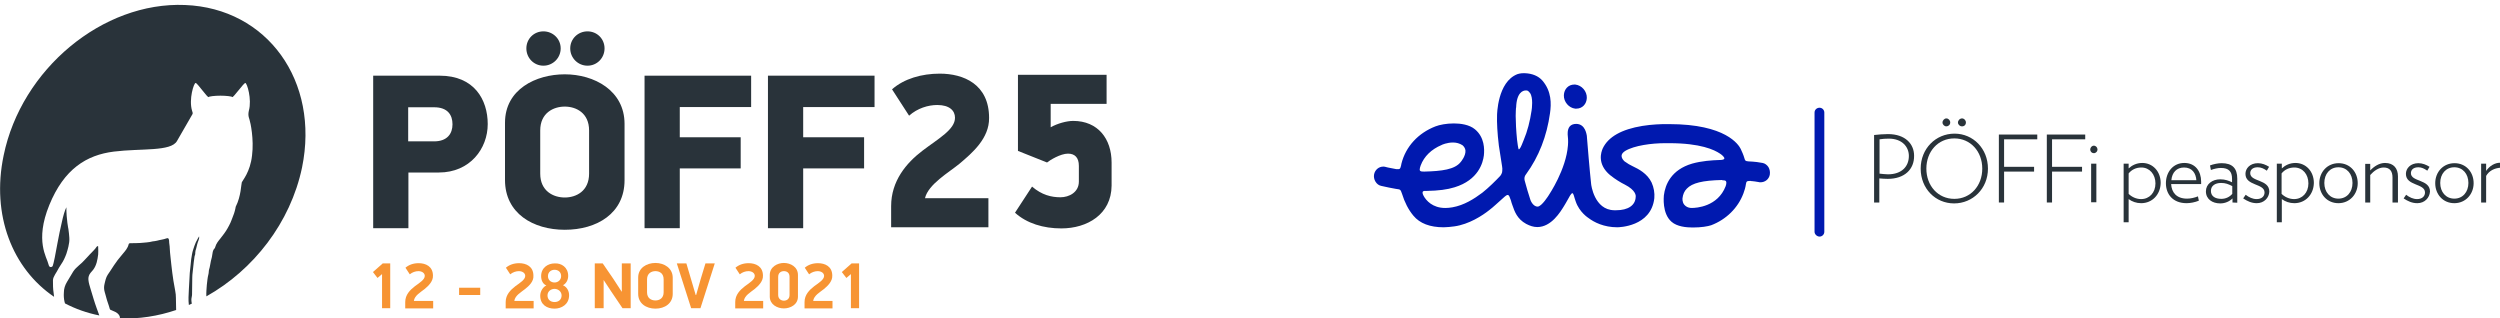 <?xml version="1.0" encoding="utf-8"?>
<!-- Generator: Adobe Illustrator 25.2.0, SVG Export Plug-In . SVG Version: 6.00 Build 0)  -->
<svg version="1.1" id="Layer_1" xmlns="http://www.w3.org/2000/svg" xmlns:xlink="http://www.w3.org/1999/xlink" x="0px" y="0px"
	 viewBox="0 0 1100 140" style="enable-background:new 0 0 1100 140;" xml:space="preserve">
<style type="text/css">
	.st0{fill:#29333A;}
	.st1{fill:#F79433;}
	.st2{fill:#0019AF;}
</style>
<g>
	<g>
		<path class="st0" d="M41.2,131.6c-0.4-1.4-0.9-2.9-1.3-4.3c-0.4-1.4-0.9-2.8-1-4.2c-0.1-1.1,0.2-2.1,0.9-3
			c0.4-0.5,0.8-0.9,1.2-1.4c1.5-2,1.9-4.4,2.2-6.8c0.1-1,0-2,0-3c0-0.2,0.1-0.5-0.2-0.6c-0.2-0.1-0.3,0.2-0.5,0.3
			c-0.4,0.6-0.8,1.1-1.3,1.6c-1.2,1.2-2.4,2.5-3.6,3.8c-0.9,1-1.9,2-2.9,2.8c-0.9,0.8-1.8,1.6-2.5,2.7c-0.9,1.5-1.8,3-2.7,4.5
			s-1.4,3-1.4,4.8c-0.1,1.4,0,2.7,0.3,4c0.1,0.2,0.1,0.5,0.2,0.7c4.6,2.4,9.6,4.2,15.1,5.3c-0.4-1.1-0.8-2.2-1.2-3.3
			C42.1,134.3,41.6,133,41.2,131.6"/>
		<path class="st0" d="M77.1,128c-0.3-1.5-0.5-3-0.8-4.5c-0.3-2.3-0.7-4.6-0.9-6.9c-0.2-2.4-0.6-4.8-0.7-7.3c0-1.1-0.3-2.2-0.3-3.4
			c-0.1-1-0.4-1.3-1.2-1c-1.3,0.5-2.7,0.6-4.1,1c-0.6,0.2-1.3,0.2-1.9,0.3c-1.8,0.5-3.6,0.5-5.4,0.7c-1.5,0.1-3,0.1-4.5,0.1
			c-0.3,0-0.6,0.1-0.7,0.5c-0.4,1.7-1.5,2.9-2.5,4.1c-0.8,0.9-1.5,1.9-2.3,2.8c-1.1,1.5-2.2,3.1-3.2,4.7c-0.8,1.2-1.7,2.3-2.1,3.8
			c-0.2,0.6-0.3,1.3-0.5,2c-0.3,1.2-0.3,2.4,0.1,3.7c0.2,0.8,0.5,1.6,0.7,2.5c0.4,1.6,1.1,3.2,1.5,4.8c0.1,0.2,0.2,0.4,0.3,0.4
			c0.6,0.2,1,0.5,1.6,0.7c1,0.4,1.9,1,2.4,2c0.2,0.4,0.2,0.8,0.1,1.1h0.1c8.4,0.3,16.7-1,24.7-3.7c0-1.7-0.1-3.5-0.1-5.3
			C77.4,130,77.3,129,77.1,128"/>
		<path class="st0" d="M81.4,2.2C45.2,0.7,9.4,30.4,1.6,68.4c-5.5,26.3,3.9,49.8,22.2,62.2c-0.1-0.6-0.1-1.1-0.2-1.7
			c-0.3-1.8-0.3-3.6-0.3-5.5c0-0.5,0.1-0.9,0.3-1.4c0.4-0.9,0.9-1.7,1.4-2.5c0.6-1.1,1.2-2.2,1.9-3.2c1-1.4,1.7-3,2.3-4.6
			c0.4-1.1,0.6-2.1,0.9-3.2c0.3-1.3,0.5-2.6,0.4-3.9c-0.1-1.3-0.2-2.5-0.4-3.8c0,0-0.9-4.1-0.9-9.6c-0.7,1.4-1.4,3.8-2,6.6
			c-1.4,5.8-2.6,13.2-3.1,15.5c-0.9,4.1-0.8,4.1-1.8,4.2c-0.4,0.1-0.8-0.4-1-1.3c-0.6-2.9-6.1-10.1,0.4-26s16.4-22,28.4-23.5
			s25.2,0.1,27.8-4.7c2.3-4,5.5-9.5,6.8-11.8c0.2-0.3,0-1-0.2-1.5c-1.5-5,0.8-12.3,1.6-12.2c0.8,0.1,5.3,6.7,5.7,6.2
			c0.2-0.3,2.7-0.6,5.2-0.6s5,0.3,5.2,0.6c0.3,0.5,4.9-6,5.7-6.2c0.8-0.1,3,7.2,1.6,12.2c-0.1,0.5-0.2,1-0.2,1.5
			c0,0.9,0.2,1.7,0.5,2.5c0.4,1.2,2,8.5,1.1,15.7c-0.8,7.3-4.2,11-4.5,11.8s-0.3,6.1-2.7,10.8c0,0.2-0.1,0.4-0.1,0.6
			c-0.3,1.5-0.8,3-1.4,4.4c-0.3,0.7-0.5,1.4-0.8,2c-0.4,0.8-0.8,1.7-1.3,2.5c-0.9,1.6-2,3-3.1,4.4c-0.9,1.1-1.9,2.3-2.3,3.8
			c-0.1,0.2-0.1,0.5-0.3,0.6c-0.6,0.6-0.8,1.4-0.9,2.2c-0.1,1.1-0.4,2.2-0.7,3.3c-0.3,1.3-0.4,2.6-0.8,3.8c-0.2,0.7-0.1,1.4-0.3,2.1
			c-0.4,1.5-0.5,3.1-0.7,4.7c-0.1,1.6-0.3,3.3-0.2,5c20.7-11.6,37-32.4,42.1-56.7C140.7,35.7,117.6,3.6,81.4,2.2"/>
		<path class="st0" d="M84.5,129.6c0-2.5,0.1-5,0.1-7.5c0-1.5,0.3-2.9,0.4-4.4c0.1-1.6,0.4-3.2,0.6-4.9c0.1-0.5,0.4-0.9,0.3-1.5
			c0-0.7,0.2-1.3,0.4-1.9c0.3-1.3,0.6-2.6,1.1-3.8c0.2-0.5,0.3-1,0.2-1.6c-0.3,0.5-0.5,0.8-0.7,1.2c-0.6,1-1,2-1.4,3.1
			c-0.4,1.2-0.8,2.3-1,3.5c-0.3,1.5-0.5,3-0.6,4.5c-0.1,1.3-0.3,2.5-0.4,3.8c-0.1,2.4-0.3,4.9-0.4,7.3c-0.1,2.3-0.3,4.5,0,6.8
			c0.4-0.2,0.9-0.4,1.3-0.6c-0.1-0.6-0.2-1.1-0.2-1.7C84.2,131.1,84.5,130.3,84.5,129.6"/>
	</g>
	<g>
		<path class="st0" d="M193.5,33.3c15.1,0,21.1,10.5,21.1,21.3c0,10.8-7.8,21.3-21.5,21.3h-13.4v24.5h-15.5V33.3H193.5z M179.6,62.2
			H191c5.8,0,8.1-3.4,8.1-7.5c0-4.1-2.1-7.5-8.1-7.5h-11.4V62.2z"/>
		<path class="st0" d="M248.5,101.1c-13.9,0-26.3-7.2-26.3-21.9V54c0-14.7,13.6-21.3,26.3-21.3c12.9,0,26.3,7.1,26.3,21.8v24.8
			C274.8,93.9,262.6,101.1,248.5,101.1z M239.1,13.8c4.2,0,7.6,3.3,7.6,7.5s-3.4,7.6-7.6,7.6c-4.2,0-7.5-3.4-7.5-7.6
			S234.9,13.8,239.1,13.8z M259.2,57.4c0-7.7-5.7-10.5-10.7-10.5s-10.8,2.8-10.8,10.5v19c0,7.7,5.8,10.5,10.8,10.5
			s10.7-2.8,10.7-10.5V57.4z M258.5,13.8c4.2,0,7.5,3.3,7.5,7.5s-3.3,7.6-7.5,7.6c-4.2,0-7.6-3.4-7.6-7.6S254.3,13.8,258.5,13.8z"/>
		<path class="st0" d="M299.1,60.4h26.8v13.7h-26.8v26.3h-15.5V33.3h46.9v13.8h-31.4V60.4z"/>
		<path class="st0" d="M353.4,60.4h26.8v13.7h-26.8v26.3h-15.5V33.3h46.9v13.8h-31.4V60.4z"/>
		<g>
			<path class="st0" d="M422.1,72.1c-4.5,3.7-13.7,9-15.1,15.1h27.9V100h-42.8v-9.3c0-11.1,6.7-19,13.8-24.4
				c7.1-5.4,14.3-9.3,14.3-14.5c0-3.1-2.4-5.6-7.8-5.6c-4,0-8.7,1.4-12.4,4.7l-7.5-11.6c5.3-4.7,13.1-6.9,21-6.9
				c10.4,0,21.7,4.6,21.7,19.5C435.3,60.9,427.8,67.3,422.1,72.1z"/>
			<path class="st0" d="M467,100.5c-7.9,0-15.2-2.2-20.4-6.9l7.5-11.5c4.3,3.7,8.5,4.7,12.5,4.7c3.8,0,8.1-2.2,8.1-6.9v-6.9
				c0-3.7-1.8-5.4-4.8-5.4c-3.3,0-8,2.9-9.2,3.9l-12.8-5.1V32.9h39v12.8h-24.6V56c3-1.7,7.1-2.8,9.9-2.8c10.9,0,16.9,7.9,16.9,18.3
				v10.2C489,94.3,478.4,100.5,467,100.5z"/>
		</g>
	</g>
	<g>
		<path class="st1" d="M168.1,135.6v-15l-2,1.7l-2-2.6l4.3-3.8h3.3v19.7H168.1z"/>
		<path class="st1" d="M186.8,127.2c-1.6,1.3-4.4,2.8-4.7,5.2h8.5v3.3h-12.3v-2.8c0-3.2,2.1-5.3,4.3-7c2.1-1.5,4.3-2.9,4.3-4.5
			c0-1.3-1.3-2.1-2.8-2.1c-1.3,0-2.7,0.5-3.8,1.4l-1.9-2.9c1.5-1.3,3.5-2,5.8-2c3.1,0,6.3,1.4,6.3,5.5
			C190.6,123.8,188.5,125.8,186.8,127.2z"/>
		<path class="st1" d="M202,129.8v-3.2h9.3v3.2H202z"/>
		<path class="st1" d="M231,127.2c-1.6,1.3-4.4,2.8-4.7,5.2h8.5v3.3h-12.3v-2.8c0-3.2,2.1-5.3,4.3-7c2.1-1.5,4.3-2.9,4.3-4.5
			c0-1.3-1.3-2.1-2.8-2.1c-1.3,0-2.7,0.5-3.8,1.4l-1.9-2.9c1.5-1.3,3.5-2,5.8-2c3.1,0,6.3,1.4,6.3,5.5
			C234.9,123.8,232.8,125.8,231,127.2z"/>
		<path class="st1" d="M250,121.4c0,1.8-0.9,3.4-2.3,4.1c1.8,0.8,2.7,2.6,2.7,4.4c0,4.1-3.4,5.9-6.4,5.9c-3.3,0-6.3-1.7-6.3-5.7
			c0-2,1.3-3.9,2.7-4.5c-1.5-0.6-2.3-2.2-2.3-4.1c0-3.8,3.1-5.6,5.9-5.6C247,115.7,250,117.6,250,121.4z M240.9,130
			c0,1.8,1.3,2.9,3.1,2.9c1.8,0,3.1-1.1,3.1-2.9c0-1.7-1.5-2.9-3.1-2.9C242.4,127.1,240.9,128.2,240.9,130z M244,118.7
			c-1.5,0-2.9,1-2.9,2.8c0,1.8,1.4,2.8,2.9,2.8c1.5,0,2.9-1.1,2.9-2.8C246.9,119.7,245.6,118.7,244,118.7z"/>
		<g>
			<path class="st1" d="M265.6,123.2v12.4h-3.9v-19.7h3.5l4.6,6.7l3.7,5.7h0.1v-12.4h3.9v19.7h-3.6l-5-7.4l-3.3-5H265.6z"/>
			<path class="st1" d="M288.4,135.8c-4.1,0-7.6-2.3-7.6-6.5v-7.2c0-4.2,3.7-6.4,7.6-6.4s7.6,2.3,7.6,6.5v7.1
				C296,133.5,292.5,135.8,288.4,135.8z M292,122.9c0-2.6-1.8-3.6-3.6-3.6c-1.8,0-3.7,1-3.7,3.6v5.7c0,2.6,1.8,3.6,3.7,3.6
				c1.8,0,3.6-1,3.6-3.6V122.9z"/>
			<path class="st1" d="M306.3,129.8l2-7l2.1-6.9h4.1l-6.3,19.7h-4.1l-6.3-19.7h4.2l2.1,7.1l2,6.8H306.3z"/>
			<path class="st1" d="M332,127.2c-1.6,1.3-4.4,2.8-4.7,5.2h8.5v3.3h-12.3v-2.8c0-3.2,2.1-5.3,4.3-7c2.1-1.5,4.3-2.9,4.3-4.5
				c0-1.3-1.3-2.1-2.8-2.1c-1.3,0-2.7,0.5-3.8,1.4l-1.9-2.9c1.5-1.3,3.5-2,5.8-2c3.1,0,6.3,1.4,6.3,5.5
				C335.8,123.8,333.7,125.8,332,127.2z"/>
			<path class="st1" d="M344.9,135.7c-2.9,0-6.2-1.7-6.2-5.2V121c0-3.6,3.4-5.3,6.2-5.3c2.9,0,6.2,1.7,6.2,5.3v9.5
				C351.1,134.1,347.7,135.7,344.9,135.7z M347.4,121.8c0-1.9-1.3-2.5-2.5-2.5c-1.2,0-2.5,0.7-2.5,2.5v8c0,1.8,1.4,2.5,2.5,2.5
				c1.2,0,2.5-0.7,2.5-2.5V121.8z"/>
			<path class="st1" d="M362.5,127.2c-1.6,1.3-4.4,2.8-4.7,5.2h8.5v3.3H354v-2.8c0-3.2,2.1-5.3,4.3-7c2.1-1.5,4.3-2.9,4.3-4.5
				c0-1.3-1.3-2.1-2.8-2.1c-1.3,0-2.7,0.5-3.8,1.4l-1.9-2.9c1.5-1.3,3.5-2,5.8-2c3.1,0,6.3,1.4,6.3,5.5
				C366.3,123.8,364.2,125.8,362.5,127.2z"/>
			<path class="st1" d="M374.4,135.6v-15l-2,1.7l-2-2.6l4.3-3.8h3.3v19.7H374.4z"/>
		</g>
	</g>
	<g>
		<path class="st0" d="M831.1,61c-1.4,0-2.9,0.1-4.1,0.3v15.1c1.1,0.1,2.5,0.3,3.7,0.3c6,0,9.2-3.4,9.2-8.1
			C839.9,64.6,836.9,61,831.1,61 M830.6,78.7c-1.1,0-2.6-0.1-3.7-0.2v10.6h-2.3V59.4c2-0.2,4-0.4,6.1-0.4c7.7,0,11.5,4.4,11.5,9.5
			C842.3,74.5,838,78.7,830.6,78.7"/>
		<path class="st0" d="M863.3,55.6c-1,0-1.8-0.8-1.8-1.7s0.8-1.8,1.8-1.8c0.9,0,1.7,0.8,1.7,1.8C865,54.9,864.3,55.6,863.3,55.6
			 M856.4,55.6c-0.9,0-1.7-0.8-1.7-1.7s0.8-1.8,1.7-1.8c0.9,0,1.7,0.8,1.7,1.8C858.1,54.9,857.3,55.6,856.4,55.6 M859.9,60.9
			c-7.2,0-12.3,5.8-12.3,13.3c0,7.5,5.1,13.3,12.3,13.3c7.2,0,12.3-5.8,12.3-13.3C872.2,66.6,867,60.9,859.9,60.9 M859.8,89.5
			c-8.2,0-14.7-6.5-14.7-15.3s6.6-15.4,14.9-15.4c8.2,0,14.7,6.6,14.7,15.4S868,89.5,859.8,89.5"/>
		<polygon class="st0" points="881.8,61.3 881.8,73.4 895,73.4 895,75.5 881.8,75.5 881.8,89.1 879.5,89.1 879.5,59.2 896.4,59.2 
			896.4,61.3 		"/>
		<polygon class="st0" points="902.9,61.3 902.9,73.4 916.1,73.4 916.1,75.5 902.9,75.5 902.9,89.1 900.6,89.1 900.6,59.2 
			917.5,59.2 917.5,61.3 		"/>
		<path class="st0" d="M920.1,72h2.3v17h-2.3V72z M921.3,67.4c-0.9,0-1.6-0.7-1.6-1.6c0-0.9,0.7-1.7,1.6-1.7c0.9,0,1.6,0.8,1.6,1.7
			C922.9,66.6,922.2,67.4,921.3,67.4"/>
		<path class="st0" d="M942.2,73.7c-2.4,0-4.3,1-5.6,2.6v9c1.3,1.3,3.3,2.3,5.5,2.3c3.6,0,6.3-2.8,6.3-6.9
			C948.4,76.7,945.8,73.7,942.2,73.7 M942.1,89.4c-2.1,0-4-0.7-5.5-1.8v10.2h-2.2V72h2.2v2.1c1.4-1.3,3.4-2.4,6-2.4
			c4.6,0,8.1,3.7,8.1,8.8C950.6,85.6,947,89.4,942.1,89.4"/>
		<path class="st0" d="M966.4,79.3c-0.2-3.1-1.9-5.6-5.4-5.6c-3.3,0-5.3,2.2-5.6,5.6H966.4L966.4,79.3z M968.5,81h-13.2
			c0.2,3.6,2.3,6.4,7,6.4c1.6,0,3.3-0.4,4.8-1c0,0,0.4,2,0.4,1.9c-1.7,0.7-3.7,1.1-5.4,1.1c-6,0-9.1-3.9-9.1-8.8
			c0-4.8,3.1-8.9,8.1-8.9c4.8,0,7.4,3.6,7.4,8.2C968.5,80.3,968.5,80.6,968.5,81"/>
		<path class="st0" d="M982.2,81.9c-1.7-0.9-3-1.4-4.9-1.4c-2.6,0-4.5,1.2-4.5,3.5c0,2.3,1.8,3.5,4.6,3.5c2,0,3.7-0.9,4.8-2.2V81.9z
			 M982.3,89.1v-1.8c-1.3,1.3-3.2,2.2-5.4,2.2c-3.5,0-6.3-1.9-6.3-5.3c0-3.2,2.8-5.3,6.3-5.3c2.2,0,3.7,0.6,5.2,1.3v-1.5
			c0-3.2-1.4-4.8-4.9-4.8c-1.4,0-3.1,0.4-4.4,0.9l-0.4-2c1.5-0.6,3.6-1,5.1-1c4.8,0,6.9,2.3,6.9,6.8v10.6L982.3,89.1L982.3,89.1
			L982.3,89.1z"/>
		<path class="st0" d="M993,89.4c-2.3,0-4.2-0.9-6-2.1l1.1-1.6c1.4,1.1,3.1,1.9,4.8,1.9c2.2,0,3.5-1.2,3.5-2.9
			c0-4.1-8.4-2.8-8.4-8.2c0-2.4,2-4.7,5.5-4.7c1.8,0,3.5,0.7,4.9,1.6l-1,1.7c-1.3-0.9-2.5-1.5-4-1.5c-2.3,0-3.3,1.2-3.3,2.6
			c0,3.9,8.4,2.6,8.4,8.1C998.4,87,996.2,89.4,993,89.4"/>
		<path class="st0" d="M1009.5,73.7c-2.4,0-4.3,1-5.6,2.6v9c1.3,1.3,3.3,2.3,5.5,2.3c3.6,0,6.3-2.8,6.3-6.9
			C1015.7,76.7,1013.2,73.7,1009.5,73.7 M1009.5,89.4c-2.1,0-4-0.7-5.5-1.8v10.2h-2.2V72h2.2v2.1c1.4-1.3,3.4-2.4,6-2.4
			c4.6,0,8.1,3.7,8.1,8.8C1018,85.6,1014.4,89.4,1009.5,89.4"/>
		<path class="st0" d="M1028.9,73.6c-3.7,0-6.2,2.9-6.2,6.9c0,4,2.5,6.9,6.2,6.9s6.2-2.9,6.2-6.9
			C1035.1,76.5,1032.6,73.6,1028.9,73.6 M1028.9,89.4c-5,0-8.4-3.9-8.4-8.8c0-4.9,3.5-8.8,8.5-8.8c5,0,8.4,3.9,8.4,8.8
			C1037.4,85.4,1033.9,89.4,1028.9,89.4"/>
		<path class="st0" d="M1052.7,89.1v-11c0-2.8-1.2-4.4-3.9-4.4c-2.2,0-4.3,1.5-5.9,3.3v12.1h-2.2v-17h2.2V75c1.7-1.8,4-3.3,6.5-3.3
			c3.9,0,5.7,2.5,5.7,5.9v11.5L1052.7,89.1L1052.7,89.1z"/>
		<path class="st0" d="M1063.6,89.4c-2.3,0-4.2-0.9-6-2.1l1.1-1.6c1.4,1.1,3.1,1.9,4.8,1.9c2.2,0,3.5-1.2,3.5-2.9
			c0-4.1-8.4-2.8-8.4-8.2c0-2.4,2-4.7,5.5-4.7c1.8,0,3.5,0.7,4.9,1.6l-1,1.7c-1.3-0.9-2.5-1.5-3.9-1.5c-2.3,0-3.3,1.2-3.3,2.6
			c0,3.9,8.4,2.6,8.4,8.1C1069,87,1066.9,89.4,1063.6,89.4"/>
		<path class="st0" d="M1079.9,73.6c-3.7,0-6.2,2.9-6.2,6.9c0,4,2.5,6.9,6.2,6.9c3.7,0,6.2-2.9,6.2-6.9
			C1086.1,76.5,1083.6,73.6,1079.9,73.6 M1079.9,89.4c-5,0-8.4-3.9-8.4-8.8c0-4.9,3.5-8.8,8.5-8.8c5,0,8.4,3.9,8.4,8.8
			C1088.4,85.4,1084.9,89.4,1079.9,89.4"/>
		<path class="st0" d="M1093.9,77.4v11.7h-2.2V72h2.2v3.2c1.5-2.2,3.8-3.6,6.2-3.6v2.2C1097.6,74,1095.2,75.1,1093.9,77.4"/>
	</g>
	<path class="st2" d="M798.4,49.5c0-1.2,1-2.1,2.2-2.1c1.2,0,2.1,1,2.1,2.1V102c0,1.2-1,2.1-2.1,2.1s-2.2-1-2.2-2.1V49.5z"/>
	<path class="st2" d="M666.9,51c0,2.6,0.2,6.5,0.6,10.5c0.2,2,0.5,3.3,0.6,3.9c0.1,0.3,0.2,0.3,0.2,0.3c0.1,0,0.1,0,0.3-0.2
		c0.6-0.6,1.3-2.6,1.8-3.8c1.7-4,2.8-8.4,3.5-13.1c0.1-0.6,0.8-5.6-0.7-7.7c-0.4-0.5-0.9-1.1-1.5-1.1c-0.1,0-0.2,0-0.4,0
		c-1.2,0-4,0.9-4.2,7.5C667,47.1,666.9,50.2,666.9,51z M639.3,62.7c-2.6,0-4.9,1-5,1.1c-4.5,1.9-7.7,5-9.2,9c0,0.1-0.7,1.7-0.3,2.3
		c0.3,0.4,1,0.4,1.8,0.4h0.1c7.7-0.2,13.4-0.9,16-4.2c0.1-0.1,2.3-2.7,2.1-5.1c-0.1-0.9-0.6-1.7-1.3-2.3
		C642.2,63.1,640.9,62.7,639.3,62.7z M757.7,79.2c-8.6,0.2-13.1,1.3-15.5,3.8c-1.1,1.1-1.7,2.5-1.9,4.2c0,0.1-0.2,1.7,0.8,2.9
		c0.7,0.8,1.6,1.3,2.9,1.4c0,0,0.1,0,0.4,0c1.9,0,11.4-0.5,14.9-9.6c0-0.1,0.6-1.5,0.1-2.2c-0.2-0.3-0.8-0.4-1.6-0.4
		C757.8,79.2,757.7,79.2,757.7,79.2 M744.8,100.1c-2.9,0-6.9-0.4-9.3-2.5c-4.3-3.7-3.4-11.2-3.4-11.6c0.6-4.9,3.3-11.3,12.4-14
		c4.2-1.2,8.9-1.5,12.1-1.6c0.4,0,1.9,0,2.1-0.6c0.2-0.6-1.1-1.7-1.9-2.2c-2.5-1.7-8.6-4.6-22.3-4.6c-0.1,0-1.3,0-1.9,0
		c-5.8,0-13.5,1-17.5,3.4c-0.9,0.6-1.5,1.2-1.6,2c-0.1,1.4,1.2,2.5,1.3,2.6l0,0c1.2,0.9,2.6,1.7,3.5,2.1l0.4,0.2c2.1,1,6.1,3,8,7
		c1,2.2,1.4,4.6,1.2,6.9c-1.4,12.6-15.7,12.8-16.3,12.8h0c-5.9,0-10.2-2.2-12.7-4.1c0,0-4-2.5-5.6-7.3c0-0.1-0.3-1-0.4-1.2
		c-0.2-0.7-0.6-2.3-1-2.4c-0.6-0.1-1.6,2-1.9,2.5c-0.7,1.2-1.5,2.7-1.8,3.1c-1.6,2.6-5.6,9.3-11.8,9.3c-1.6,0-3.2-0.5-4.9-1.4
		c-4-2.2-5.1-5.5-6-8.1c-0.3-0.7-0.5-1.5-0.7-2.2c-1-3-1.2-3.1-3.5-1c-2.2,1.9-4.2,3.9-6.1,5.3c-2.9,2.3-8.8,6.2-15.3,7.1
		c-1.6,0.2-3.2,0.4-4.7,0.4c-6,0-10.5-1.7-13.3-5.1c-2.2-2.6-3.9-6-5-9.6c-0.7-2.2-0.9-1.9-2.7-2.2c-2.2-0.4-3.8-0.7-6.4-1.3
		c-1.1-0.2-2-0.9-2.6-1.9c-0.6-1-0.8-2.1-0.6-3.2c0.4-2,2.1-3.4,4-3.4c0.3,0,0.6,0,0.9,0.1c0.4,0.1,0.8,0.2,1.2,0.3
		c1,0.2,2.9,0.6,3.6,0.7c0.1,0,0.3,0,0.4,0c1.3,0.1,1.4-0.1,1.8-1.7c0-0.2,0.1-0.4,0.1-0.6c1.9-7.7,7.5-13.6,15-16.5
		c1.8-0.7,4.8-1.3,8.1-1.3c2.9,0,6.8,0.5,9.3,2.6c4.2,3.5,4.2,8.7,3.9,11.5c-0.4,3.2-2.4,10.8-12.9,14c-3.2,1-7,1.5-12.3,1.6
		c-0.7,0-1.5-0.1-1.7,0.4c-0.3,0.7,0.4,1.7,0.4,1.8c1.1,2,3.9,5.3,9.5,5.3c1,0,2.1-0.1,3.2-0.3c5.1-0.9,9.5-3.7,13.1-6.4
		c2.7-2.1,6.1-5.5,7.7-7.2c0.1-0.1,0.5-0.5,0.8-1.2c0.2-0.4,0.3-0.8,0.3-1.4c0.1-0.5,0-1.2-0.1-1.9c-0.1-0.4-1.3-8.4-1.4-9
		c-0.7-5.7-0.9-10.3-0.8-13.3c0-0.2,0.1-14.8,9-18.2c0.1,0,1.3-0.5,3.2-0.4c3.2,0.1,6,1.2,7.8,3.3c4,4.7,3.9,10.1,3.3,14.3
		c-1.4,10.1-4.9,19.1-10.5,26.8c-1.1,1.3-0.7,2.7-0.6,3c0.7,2.5,1.5,5.5,2.4,8.1c0,0.1,1,3.1,3.2,3.2c1.8,0.1,5-5.1,5-5.1
		c0.1-0.2,7.6-11.2,8.4-21.9c0-0.1,0.2-2-0.1-4.4c0-0.1-0.3-2.5,0.9-3.9c0.6-0.7,1.6-1.1,2.8-1.1c4.2,0,4.6,5,4.7,5.2
		c0,0.4,0.1,0.8,0.1,1.3c0.1,1.5,1.2,14.6,1.8,20c0,0.1,1.3,11.4,10.2,11.5c0.1,0,0.4,0,0.8,0c5.3,0,8.5-2.2,8.6-5.9
		c0.1-0.5,0.1-2.9-4.8-5.4c-1.5-0.7-4.6-2.6-6.1-3.9c-0.1-0.1-0.3-0.2-0.3-0.2c-5.9-4.9-4-10.2-3.3-11.8c2.4-5.1,8.3-8.4,17.4-9.9
		c4.3-0.7,8.4-0.8,10.4-0.8c0.7,0,1.2,0,1.4,0c25,0,30.6,9.1,31.5,10.9c0.6,1.3,1.2,2.6,1.6,4c0.3,1,0.3,1.4,1.8,1.5
		c0.7,0,1.3,0.1,1.8,0.1c1.4,0.1,2.2,0.2,4.5,0.6c1,0.2,1.9,0.9,2.5,1.8c0.6,1,0.8,2.2,0.6,3.4c-0.4,2-2.1,3.3-4.1,3.3
		c-0.3,0-0.5,0-0.8-0.1c-1.5-0.3-2.1-0.3-2.8-0.4c-0.2,0-0.4,0-0.7-0.1c-0.1,0-0.2,0-0.3,0c-1.5,0-1.6,0.3-1.8,1.4
		c-0.2,1.4-0.6,2.8-1.1,4.1c-2.4,6.4-7.6,11.5-14.2,14C751.4,99.6,748.6,100.1,744.8,100.1L744.8,100.1L744.8,100.1z M692.7,37.2
		c-2.6,0-4.5,2-4.6,4.7c-0.1,2.9,2.2,5.6,5,5.9c0.2,0,0.4,0,0.5,0c2.6,0,4.5-2,4.6-4.7c0.1-2.9-2.2-5.6-5.1-5.9
		C693,37.2,692.9,37.2,692.7,37.2"/>
</g>
</svg>
